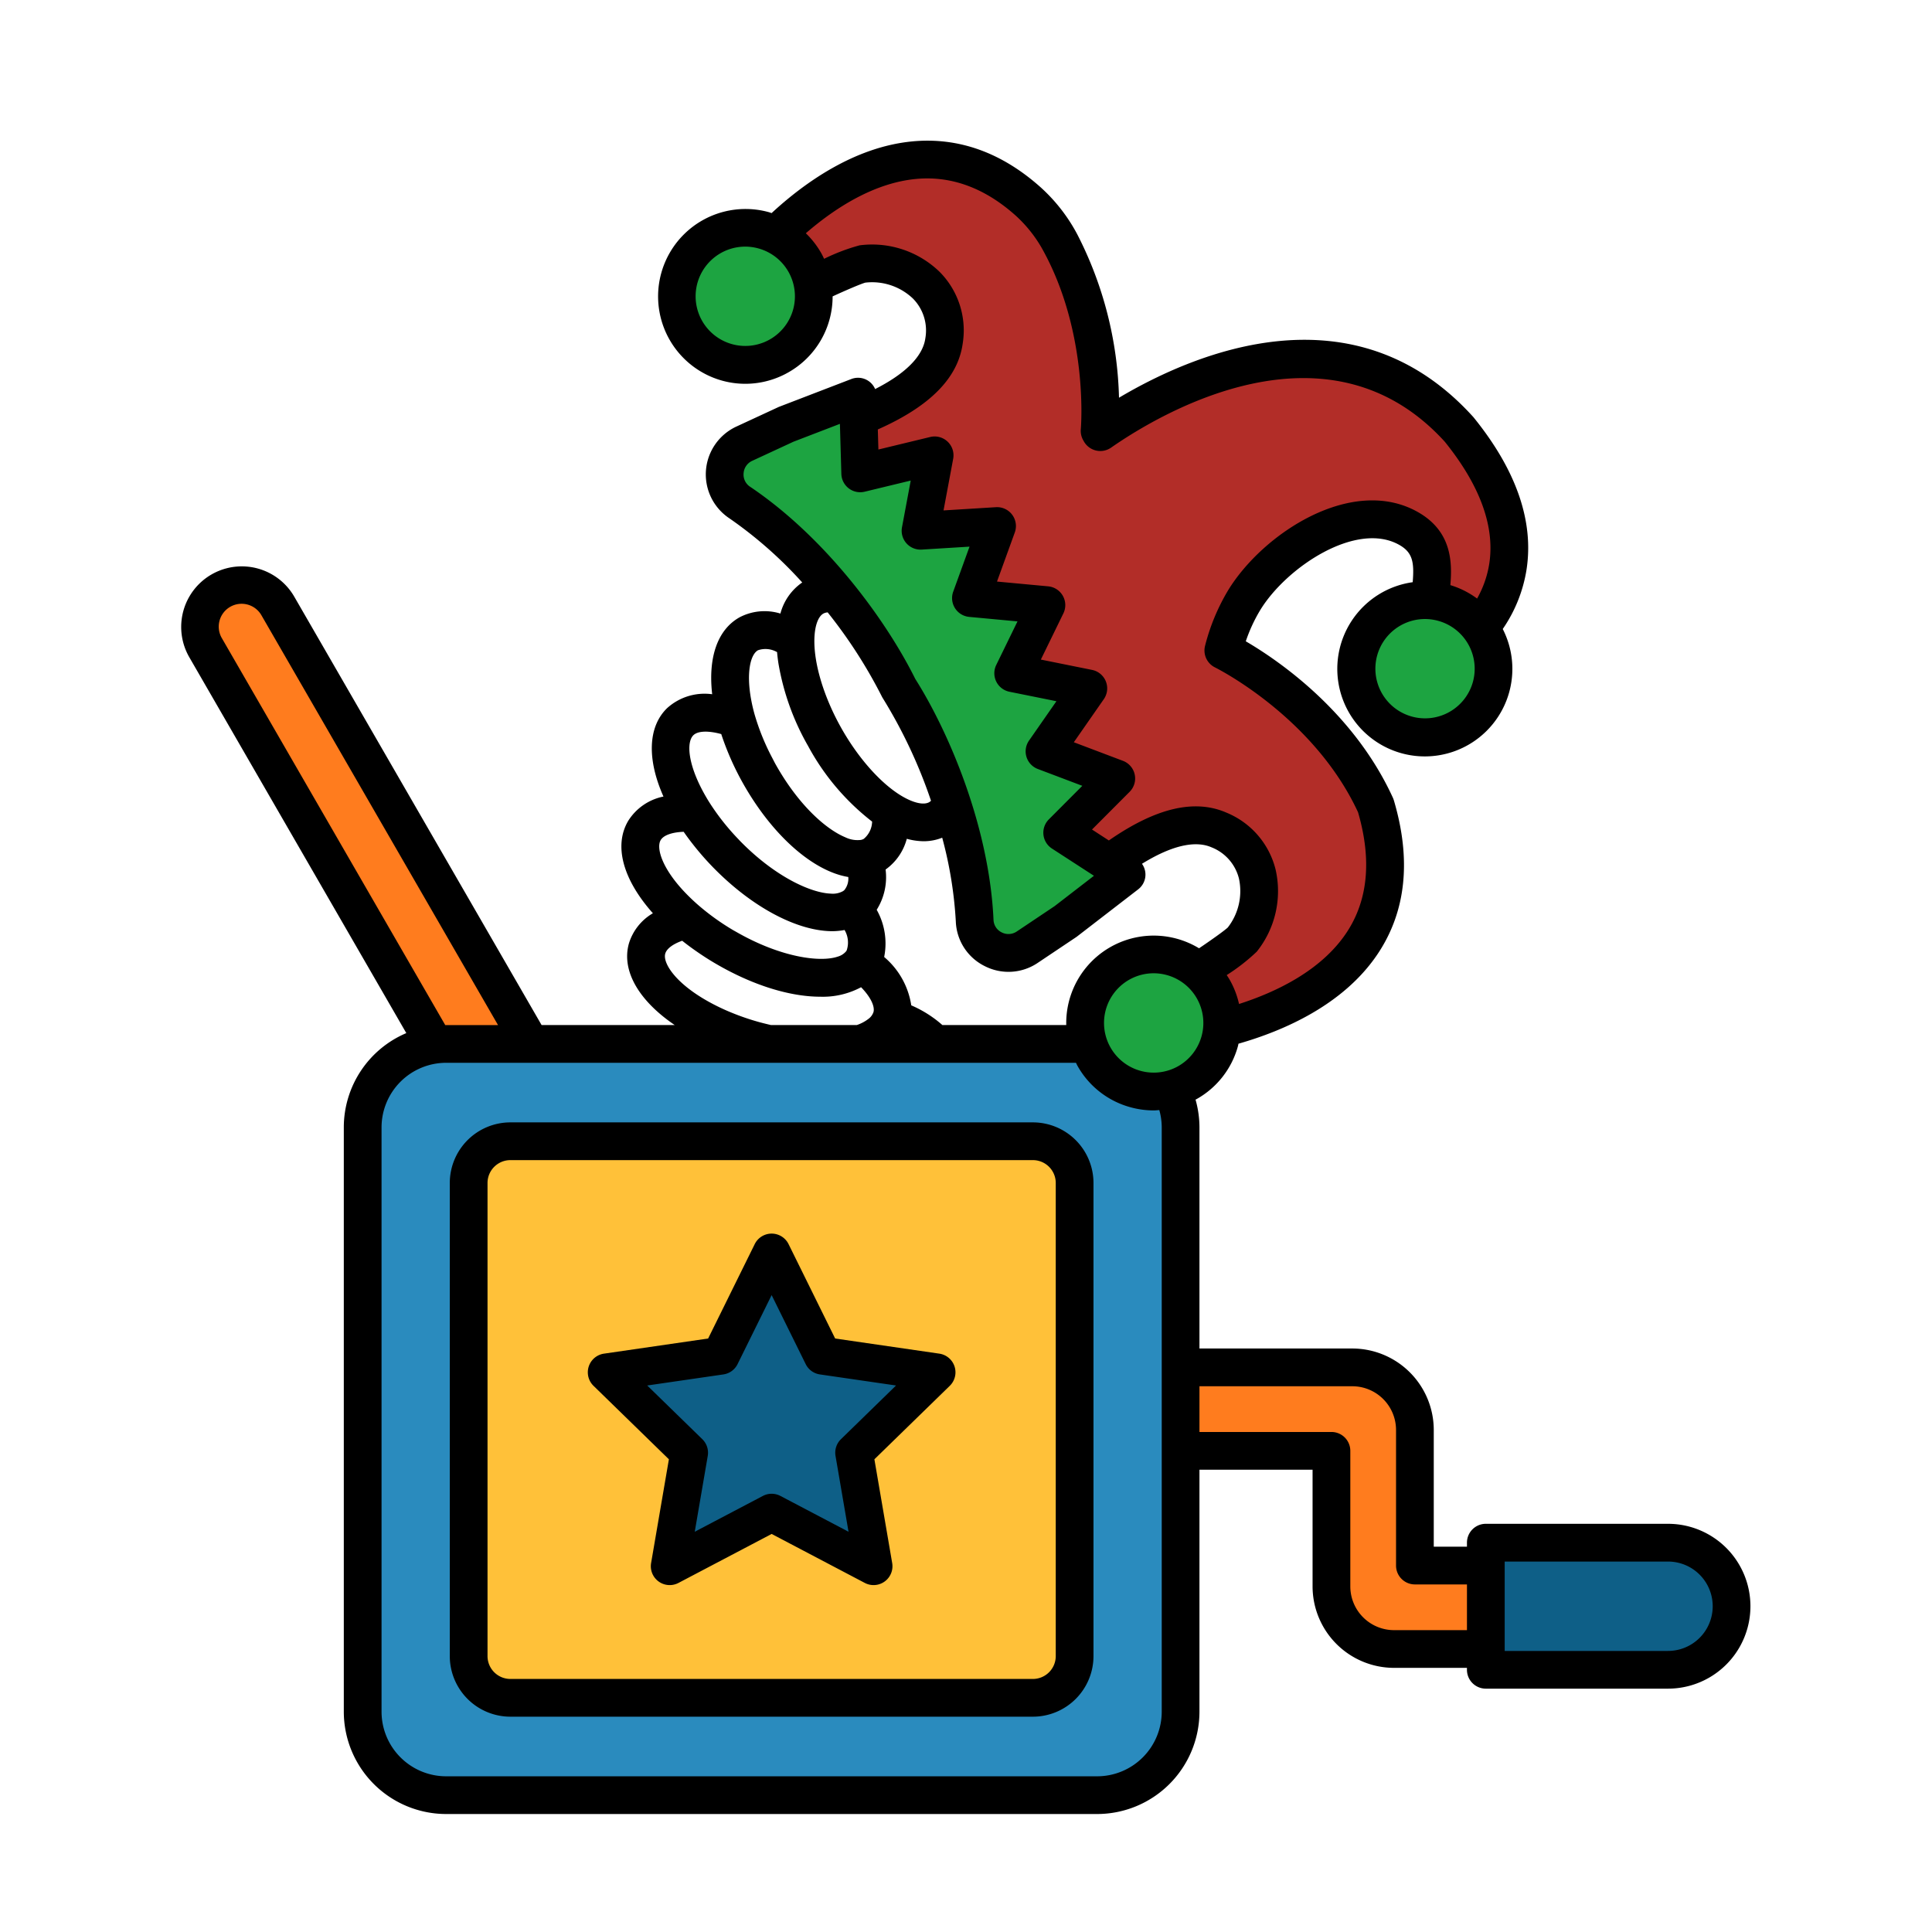 <svg id="color_Line_copy" height="512" viewBox="0 0 256 256" width="512" xmlns="http://www.w3.org/2000/svg" data-name="color Line copy"><path d="m187.482 207.443v-17.966a8.293 8.293 0 0 0 -8.293-8.293h-36.489v11.057h33.724v17.966a8.293 8.293 0 0 0 8.293 8.293h21.229v-11.057z" fill="#ff7c1e"/><path d="m72.418 141.956-9.576 5.529-35.591-61.645a5.529 5.529 0 0 1 2.024-7.552 5.529 5.529 0 0 1 7.552 2.023z" fill="#ff7c1e"/><path d="m112.4 161.503c-6.908.001-12.094-2.463-13.193-6.78-.67-2.632.295-5.503 2.719-8.085l4.374 4.107c-.915.975-1.417 1.955-1.279 2.497.422 1.658 6.286 3.409 14.599 1.293s12.626-6.459 12.203-8.117c-.225-.882-2.491-2.165-6.827-2.255l.124-5.998c6.794.141 11.473 2.673 12.517 6.772 1.527 5.996-5.582 12.622-16.537 15.412a35.569 35.569 0 0 1 -8.7 1.153z" fill="#0e5f87"/><path d="m108.609 151.974c-.169 0-.337-.001-.506-.003a38.609 38.609 0 0 1 -4.369-.304l.757-5.951a32.737 32.737 0 0 0 3.687.255c8.496.1 13.768-2.915 13.886-4.635l-.003-.062 5.995-.25c.008.126.012.24.01.356-.076 6.078-8.405 10.594-19.456 10.594z" fill="#0e5f87"/><rect fill="#2a8bbe" height="99.542" rx="11.057" width="108.378" x="48.057" y="138.324"/><rect fill="#ffc139" height="73.75" rx="5.529" width="80.295" x="62.098" y="151.221"/><path d="m102.246 165.959 6.754 13.685 15.103 2.195-10.928 10.653 2.58 15.042-13.509-7.102-13.508 7.102 2.579-15.042-10.928-10.653 15.103-2.195z" fill="#0e5f87"/><path d="m182.294 106.749c-6.093-13.322-19.27-20.093-20.196-20.556a24.836 24.836 0 0 1 2.754-6.654c3.794-6.211 14.348-13.728 21.798-9.509 5.719 3.24 1.452 9.72 3.269 12.952.055.098 2.567 3.664 2.567 3.664s16.312-10.662.843-29.755c-17.005-18.745-41.1-4.109-47.532.371l-.095-.169s1.23-13.004-5.162-24.866a20.289 20.289 0 0 0 -4.272-5.507c-18.392-16.489-37.403 8.821-37.403 8.821l5.288 4.26c-.442-.356 8.952-4.668 10.084-4.817 5.516-.729 11.786 3.24 10.855 10.162-.82 6.098-9.43 9.594-14.485 11.284l16.685 29.684.39.695 16.685 29.684c4.071-3.44 11.534-8.978 17.169-6.509 6.397 2.803 6.529 10.222 3.039 14.556-.716.889-9.283 6.673-9.357 6.111.014.105.891 6.732.891 6.732s34.283-3.355 26.185-30.632z" fill="#b22d28"/><g fill="#1da441"><circle cx="188.82" cy="88.61" r="9.083" transform="matrix(.872 -.49 .49 .872 -19.198 103.887)"/><circle cx="152.868" cy="135.546" r="9.083" transform="matrix(.872 -.49 .49 .872 -46.808 92.291)"/><circle cx="98.749" cy="39.265" r="9.083" transform="matrix(.872 -.49 .49 .872 -6.573 53.423)"/><path d="m97.992 66.569c8.879 5.977 16.979 16.231 21.099 24.612 5.018 7.877 9.567 20.127 10.058 30.818a4.483 4.483 0 0 0 6.978 3.5l5.073-3.399 8.077-6.23-8.53-5.531 7.164-7.185-9.506-3.597 5.805-8.338-9.956-2.009 4.403-9.027-10-.932 3.46-9.548-10.141.625 1.869-9.991-9.862 2.385-.292-10.162-9.521 3.662-5.54 2.567a4.483 4.483 0 0 0 -.637 7.781z"/></g><path d="m196.879 221.255v-16.843h24.141a8.422 8.422 0 0 1 8.422 8.422 8.422 8.422 0 0 1 -8.422 8.422z" fill="#0e5f87"/><path d="m136.865 148.721h-69.238a8.037 8.037 0 0 0 -8.028 8.028v62.692a8.037 8.037 0 0 0 8.028 8.029h69.238a8.037 8.037 0 0 0 8.028-8.028v-62.693a8.037 8.037 0 0 0 -8.028-8.028zm3.028 70.721a3.032 3.032 0 0 1 -3.028 3.028h-69.238a3.032 3.032 0 0 1 -3.028-3.028v-62.692a3.032 3.032 0 0 1 3.028-3.028h69.238a3.032 3.032 0 0 1 3.028 3.028z"/><path d="m124.463 179.365-13.802-2.006-6.173-12.507a2.5 2.5 0 0 0 -4.483 0l-6.173 12.507-13.802 2.006a2.5 2.5 0 0 0 -1.386 4.264l9.988 9.735-2.357 13.746a2.5 2.5 0 0 0 3.627 2.636l12.345-6.49 12.345 6.49a2.5 2.5 0 0 0 3.627-2.636l-2.357-13.746 9.988-9.735a2.5 2.5 0 0 0 -1.386-4.264zm-13.033 11.336a2.5 2.5 0 0 0 -.719 2.213l1.723 10.049-9.025-4.744a2.499 2.499 0 0 0 -2.326 0l-9.025 4.744 1.723-10.049a2.5 2.5 0 0 0 -.719-2.213l-7.301-7.116 10.09-1.467a2.498 2.498 0 0 0 1.882-1.367l4.513-9.144 4.513 9.144a2.498 2.498 0 0 0 1.882 1.367l10.09 1.467z"/><path d="m221.021 201.912h-24.142a2.5 2.5 0 0 0 -2.5 2.5v.531h-4.398v-15.466a10.805 10.805 0 0 0 -10.793-10.793h-20.254v-29.304a13.494 13.494 0 0 0 -.52-3.675c.042-.023.087-.038.128-.062a11.508 11.508 0 0 0 5.478-6.972c.035-.124.055-.25.086-.375 5.954-1.699 13.887-5.122 18.415-11.851 3.789-5.63 4.518-12.496 2.169-20.408a2.508 2.508 0 0 0 -.123-.328c-5.237-11.452-15.237-18.246-19.493-20.733a20.971 20.971 0 0 1 1.911-4.134c3.486-5.706 12.76-11.849 18.432-8.637 1.767 1.002 1.99 2.292 1.773 4.939a11.598 11.598 0 1 0 11.932 6.202 19.137 19.137 0 0 0 3.145-7.829c1.008-6.429-1.346-13.226-6.997-20.199-.029-.037-.06-.072-.091-.106-15.775-17.392-36.777-8.524-46.905-2.512a49.951 49.951 0 0 0 -5.535-21.658 22.705 22.705 0 0 0 -4.804-6.183c-5.201-4.663-10.96-6.718-17.111-6.116-7.633.75-14.246 5.482-18.583 9.492-.123-.039-.242-.087-.367-.122a11.583 11.583 0 0 0 -6.253 22.306 11.51 11.51 0 0 0 8.802-1.056 11.552 11.552 0 0 0 5.903-10.091c1.858-.854 3.708-1.643 4.328-1.821a7.844 7.844 0 0 1 6.304 2.098 6.006 6.006 0 0 1 1.656 5.265c-.24 1.783-1.701 4.219-6.655 6.738a2.461 2.461 0 0 0 -3.167-1.324l-9.521 3.661c-.052.02-.103.041-.153.065l-5.541 2.567a6.984 6.984 0 0 0 -.983 12.124 55.421 55.421 0 0 1 9.705 8.536 7.237 7.237 0 0 0 -2.891 4.12 7.127 7.127 0 0 0 -5.418.5c-2.921 1.638-4.182 5.326-3.622 10.189a7.393 7.393 0 0 0 -5.982 1.852c-2.543 2.48-2.662 6.787-.473 11.705a7.172 7.172 0 0 0 -4.668 3.215c-1.956 3.294-.691 7.8 3.267 12.249a6.999 6.999 0 0 0 -3.178 4.004c-1.015 3.609 1.315 7.582 6.071 10.81h-17.641l-32.773-56.764a8.028 8.028 0 0 0 -13.906 8.028l28.754 49.803a13.577 13.577 0 0 0 -8.283 12.489v77.429a13.572 13.572 0 0 0 13.557 13.557h86.264a13.572 13.572 0 0 0 13.557-13.557v-32.068h14.989v15.465a10.805 10.805 0 0 0 10.793 10.793h9.662v.255a2.5 2.5 0 0 0 2.5 2.5h24.142a10.921 10.921 0 1 0 0-21.843zm-104.854-81.362a8.114 8.114 0 0 0 1.18-5.335 7.267 7.267 0 0 0 2.808-4.071 8.716 8.716 0 0 0 2.201.324 6.63 6.63 0 0 0 2.491-.468 53.75 53.75 0 0 1 1.804 11.115 6.883 6.883 0 0 0 3.823 5.896 6.916 6.916 0 0 0 7.045-.434l5.073-3.398c.046-.031.091-.064.135-.098l8.077-6.23a2.462 2.462 0 0 0 .515-3.394c4.728-2.923 7.569-2.905 9.215-2.182a6.004 6.004 0 0 1 3.636 4.151 7.848 7.848 0 0 1 -1.484 6.475c-.474.438-2.11 1.608-3.805 2.752a11.59 11.59 0 0 0 -17.597 10.173h-16.412a15.405 15.405 0 0 0 -4.125-2.613 10.432 10.432 0 0 0 -3.59-6.407 9.112 9.112 0 0 0 -.99-6.255zm-4.722-24.135c-2.239-3.992-3.562-8.304-3.538-11.534.013-1.83.462-3.169 1.2-3.583a1.467 1.467 0 0 1 .563-.154 64.708 64.708 0 0 1 7.177 11.141 2.506 2.506 0 0 0 .135.239 66.136 66.136 0 0 1 6.382 13.58 1.37 1.37 0 0 1 -.24.19c-.737.414-2.113.099-3.681-.843l-.002-.001c-2.768-1.664-5.757-5.042-7.996-9.034zm83.714-6.028a6.58 6.58 0 1 1 -6.35-8.363 6.635 6.635 0 0 1 1.788.247 6.583 6.583 0 0 1 4.562 8.116zm-90.072-49.345a6.58 6.58 0 1 1 -6.349-8.363 6.635 6.635 0 0 1 1.788.247 6.583 6.583 0 0 1 4.561 8.116zm22.483 4.438a11.003 11.003 0 0 0 -3.071-9.462 12.85 12.85 0 0 0 -10.589-3.512 25.89 25.89 0 0 0 -4.712 1.787c-.113-.236-.222-.473-.352-.703a11.62 11.62 0 0 0 -2.07-2.682c3.733-3.233 8.901-6.642 14.555-7.191 4.691-.459 9.159 1.18 13.268 4.864a17.747 17.747 0 0 1 3.741 4.831c5.935 11.016 4.885 23.325 4.874 23.445a2.501 2.501 0 0 0 .308 1.458l.095.169a2.5 2.5 0 0 0 3.609.829c6.453-4.493 28.692-17.821 44.205-.795 4.672 5.785 6.659 11.224 5.907 16.164a13.751 13.751 0 0 1 -1.615 4.631 11.559 11.559 0 0 0 -3.542-1.78c.261-3.083.173-7.146-4.298-9.679-8.665-4.905-20.495 2.739-25.163 10.382a27.356 27.356 0 0 0 -3.039 7.322 2.5 2.5 0 0 0 1.3 2.871c.537.269 13.167 6.693 18.967 19.199 1.843 6.333 1.317 11.72-1.565 16.012-3.337 4.971-9.266 7.809-14.203 9.393a11.621 11.621 0 0 0 -1.215-3.164c-.129-.23-.275-.447-.418-.666a25.918 25.918 0 0 0 3.976-3.097 12.837 12.837 0 0 0 2.504-10.87 11.007 11.007 0 0 0 -6.486-7.544c-4.243-1.86-9.381-.649-15.612 3.674l-2.233-1.448 4.986-5a2.5 2.5 0 0 0 -.886-4.104l-6.508-2.462 3.973-5.707a2.5 2.5 0 0 0 -1.557-3.879l-6.786-1.369 2.985-6.12a2.5 2.5 0 0 0 -2.015-3.585l-6.78-.632 2.358-6.508a2.5 2.5 0 0 0 -2.504-3.347l-6.94.428 1.279-6.839a2.5 2.5 0 0 0 -3.045-2.89l-6.864 1.66-.076-2.66c6.934-3.076 10.636-6.837 11.254-11.428zm-28.182 19.016a1.927 1.927 0 0 1 -.858-1.785 1.959 1.959 0 0 1 1.15-1.653l5.465-2.531 6.148-2.364.19 6.633a2.5 2.5 0 0 0 3.087 2.358l6.106-1.477-1.158 6.192a2.5 2.5 0 0 0 2.611 2.955l6.339-.391-2.163 5.967a2.5 2.5 0 0 0 2.119 3.341l6.4.597-2.818 5.776a2.5 2.5 0 0 0 1.752 3.546l6.223 1.256-3.629 5.213a2.499 2.499 0 0 0 1.167 3.767l5.893 2.229-4.436 4.449a2.501 2.501 0 0 0 .411 3.863l5.567 3.609-5.215 4.023-5.004 3.352a1.963 1.963 0 0 1 -2.009.123 1.925 1.925 0 0 1 -1.08-1.66c-.568-12.377-5.925-24.903-10.373-31.931-3.691-7.452-11.607-18.539-21.884-25.459zm1.048 21.666a3.066 3.066 0 0 1 2.531.249c.038.477.101.968.175 1.464a33.08 33.08 0 0 0 3.941 10.986 31.663 31.663 0 0 0 8.477 10.006 3.069 3.069 0 0 1 -1.11 2.29 1.323 1.323 0 0 1 -.38.137h-.001a3.691 3.691 0 0 1 -2.061-.349c-2.527-1.046-6.181-4.221-9.235-9.667-.148-.264-.279-.533-.419-.8a30.384 30.384 0 0 1 -2.38-5.863l-.001-.002c-.189-.677-.334-1.32-.446-1.933-.653-3.547-.1-5.953.909-6.518zm-8.559 11.259c.598-.584 1.992-.621 3.693-.152q.223.684.481 1.369a36.916 36.916 0 0 0 2.362 5.087c3.928 7.004 9.339 11.715 13.99 12.482a2.431 2.431 0 0 1 -.516 1.729 1.251 1.251 0 0 1 -.186.145l-.001.001h-.001a2.775 2.775 0 0 1 -1.608.328c-2.675-.093-7.452-2.283-12.043-6.991-.062-.063-.118-.129-.179-.193a31.051 31.051 0 0 1 -3.826-4.829c-.315-.495-.594-.977-.85-1.446-2.04-3.748-2.255-6.613-1.316-7.53zm-4.333 13.895c.387-.652 1.518-1.044 3.045-1.099q.512.738 1.073 1.46a37.749 37.749 0 0 0 2.807 3.234c5.255 5.388 11.25 8.476 15.836 8.476a8.884 8.884 0 0 0 1.604-.157 3.248 3.248 0 0 1 .273 2.721l-.066.096a2.207 2.207 0 0 1 -1.1.707c-2.358.805-7.606.085-13.442-3.263-.15-.086-.297-.163-.447-.252a31.706 31.706 0 0 1 -4.531-3.246l-.002-.002c-.516-.445-.981-.882-1.412-1.312-3.455-3.445-4.264-6.309-3.638-7.362zm.603 15.053c.186-.66 1.003-1.27 2.245-1.715q.843.671 1.744 1.301c.786.552 1.596 1.083 2.437 1.582 5.051 3.001 10.075 4.533 14.128 4.533a10.75 10.75 0 0 0 5.399-1.258c1.34 1.383 1.818 2.58 1.649 3.262-.008.025-.016.049-.022.07l-.001.002a1.879 1.879 0 0 1 -.675.878 5.29 5.29 0 0 1 -1.522.801h-11.368c-.12-.027-.242-.057-.363-.086-.431-.103-.865-.211-1.308-.335a32.496 32.496 0 0 1 -4.407-1.585c-.704-.314-1.352-.637-1.955-.964-4.606-2.494-6.329-5.247-5.98-6.487zm-58.731-41.778a3.029 3.029 0 1 1 5.246-3.028l31.329 54.264h-6.877c-.038 0-.075.005-.114.006zm124.519 142.221a8.567 8.567 0 0 1 -8.557 8.557h-86.264a8.567 8.567 0 0 1 -8.557-8.557v-77.429a8.567 8.567 0 0 1 8.557-8.557h83.458c.068.132.125.267.198.397a11.509 11.509 0 0 0 6.971 5.479 11.641 11.641 0 0 0 3.144.435c.244 0 .485-.031.728-.047a8.515 8.515 0 0 1 .322 2.294zm2.158-85.525a6.583 6.583 0 1 1 -3.235-12.324 6.631 6.631 0 0 1 1.787.247 6.583 6.583 0 0 1 1.448 12.077zm38.286 74.715h-9.662a5.799 5.799 0 0 1 -5.793-5.793v-17.965a2.5 2.5 0 0 0 -2.5-2.5h-17.489v-6.058h20.254a5.799 5.799 0 0 1 5.793 5.793v17.966a2.5 2.5 0 0 0 2.5 2.5h6.898zm26.642 2.755h-21.642v-11.843h21.642a5.921 5.921 0 1 1 0 11.843z"/></svg>